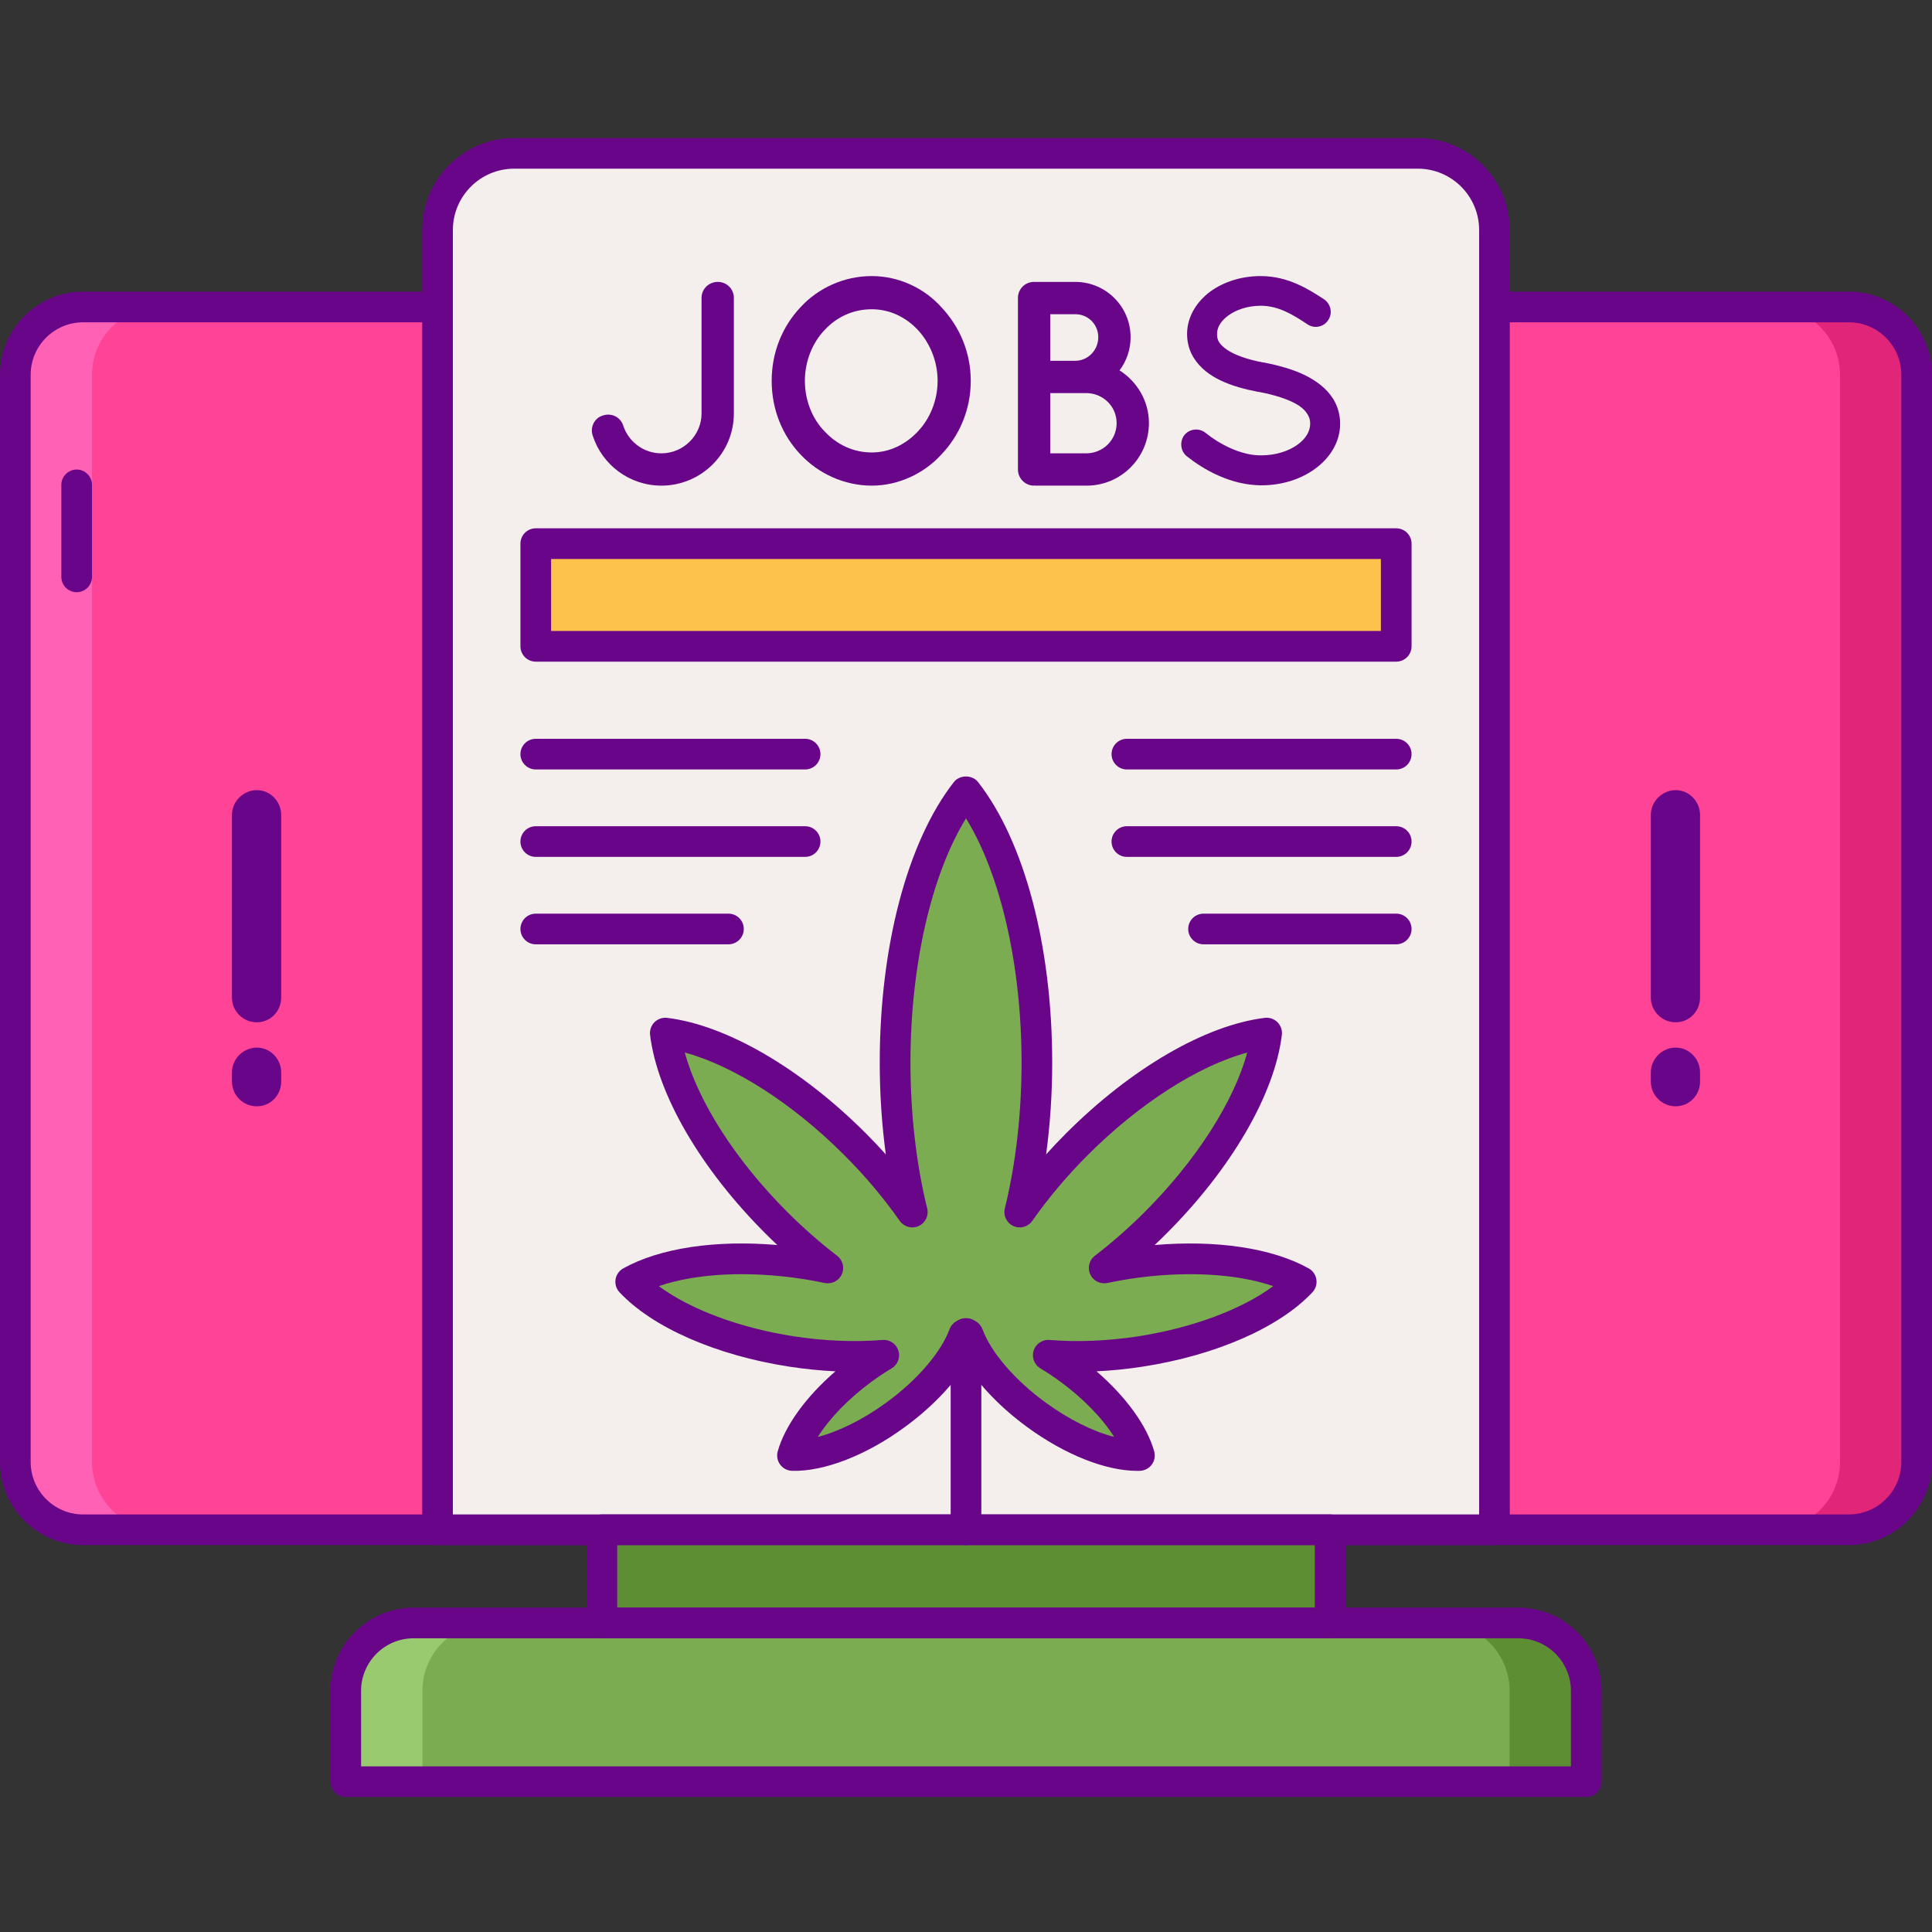 <svg height="504pt" viewBox="0 -36 504 504" width="504pt" xmlns="http://www.w3.org/2000/svg"><rect x="0" y="-36" width="504" height="504" fill="#333333" stroke="none"/><path d="m482.301 363.07h-460.602c-9.773 0-17.699-7.922-17.699-17.699v-283.59c0-9.777 7.926-17.703 17.699-17.703h460.602c9.773 0 17.699 7.926 17.699 17.703v283.59c0 9.777-7.926 17.699-17.699 17.699zm0 0" fill="#ff4397"/><path d="m21.699 363.07h20c-9.773 0-17.699-7.922-17.699-17.699v-283.59c0-9.777 7.926-17.703 17.699-17.703h-20c-9.773 0-17.699 7.926-17.699 17.703v283.59c0 9.777 7.926 17.699 17.699 17.699zm0 0" fill="#ff61b5"/><path d="m482.301 44.078h-20c9.773 0 17.699 7.926 17.699 17.703v283.59c0 9.777-7.926 17.699-17.699 17.699h20c9.773 0 17.699-7.922 17.699-17.699v-283.59c0-9.777-7.926-17.703-17.699-17.703zm0 0" fill="#e12579"/><path d="m482.301 367.07h-460.602c-11.965 0-21.699-9.73-21.699-21.699v-283.594c0-11.965 9.734-21.699 21.699-21.699h460.602c11.965 0 21.699 9.734 21.699 21.699v283.594c0 11.969-9.734 21.699-21.699 21.699zm-460.602-318.992c-7.555 0-13.699 6.145-13.699 13.703v283.594c0 7.555 6.145 13.699 13.699 13.699h460.602c7.555 0 13.699-6.145 13.699-13.699v-283.598c0-7.555-6.145-13.699-13.699-13.699zm0 0" fill="#690589"/><path d="m369.859 4h-235.719c-11.047 0-20 8.953-20 20v339.07h275.719v-339.07c0-11.047-8.953-20-20-20zm0 0" fill="#f4efed"/><path d="m413.801 428.793h-323.602v-23.707c0-9.777 7.922-17.703 17.699-17.703h288.203c9.777 0 17.699 7.926 17.699 17.703zm0 0" fill="#7bac51"/><path d="m396.102 387.383h-20c9.777 0 17.699 7.922 17.699 17.699v23.707h20v-23.707c0-9.773-7.922-17.699-17.699-17.699zm0 0" fill="#5d8e33"/><path d="m107.898 387.383h20c-9.777 0-17.699 7.922-17.699 17.699v23.707h-20v-23.707c0-9.773 7.922-17.699 17.699-17.699zm0 0" fill="#99ca6f"/><path d="m157.008 363.07h189.984v24.312h-189.984zm0 0" fill="#5d8e33"/><path d="m20 118.488c-2.207 0-4-1.793-4-4v-24c0-2.207 1.793-4 4-4s4 1.793 4 4v24c0 2.207-1.793 4-4 4zm0 0" fill="#690589"/><path d="m413.801 432.793h-323.602c-2.211 0-4-1.793-4-4v-23.707c0-11.969 9.734-21.703 21.699-21.703h288.207c11.965 0 21.699 9.734 21.699 21.703v23.707c-.004 2.211-1.793 4-4.004 4zm-319.602-8h315.605v-19.707c0-7.555-6.148-13.703-13.703-13.703h-288.203c-7.555 0-13.703 6.145-13.703 13.703v19.707zm0 0" fill="#690589"/><path d="m346.992 391.383h-189.984c-2.211 0-4-1.793-4-4v-24.312c0-2.207 1.789-4 4-4h189.984c2.211 0 4 1.793 4 4v24.312c0 2.211-1.789 4-4 4zm-185.984-8h181.984v-16.312h-181.984zm0 0" fill="#690589"/><path d="m297.492 316.559c18.691-2.879 34.289-9.996 41.969-18.176-9.785-5.488-26.805-7.574-45.492-4.691-2.016.309-3.988.68-5.926 1.086 4.531-3.48 9.051-7.422 13.43-11.805 16.762-16.762 27.262-35.516 28.965-49.477-13.961 1.707-32.711 12.203-49.473 28.965-5.766 5.766-10.77 11.77-14.953 17.73 2.859-11.586 4.48-24.863 4.48-38.984 0-30.23-7.441-56.605-18.492-70.73-11.051 14.125-18.492 40.5-18.492 70.73 0 14.121 1.621 27.398 4.48 38.984-4.18-5.961-9.184-11.965-14.953-17.73-16.762-16.762-35.512-27.258-49.473-28.965 1.703 13.965 12.203 32.715 28.965 49.477 4.379 4.383 8.898 8.32 13.43 11.805-1.938-.406-3.91-.773-5.926-1.086-18.688-2.883-35.707-.797-45.492 4.691 7.68 8.18 23.277 15.297 41.969 18.176 8.539 1.316 16.723 1.586 24.035.977-1.84 1.098-3.684 2.32-5.508 3.66-9.672 7.086-16.367 15.652-18.297 22.5 7.113.223 17.297-3.578 26.969-10.668 8.926-6.539 15.305-14.336 17.75-20.883.145-.074.301-.148.441-.223.031.004.066.012.098.016.035-.004.07-.012.102-.016.141.074.297.148.441.223 2.445 6.547 8.828 14.344 17.75 20.883 9.672 7.09 19.855 10.891 26.969 10.668-1.93-6.848-8.625-15.414-18.297-22.5-1.824-1.34-3.668-2.559-5.508-3.66 7.316.609 15.5.344 24.039-.977zm0 0" fill="#7bac51"/><path d="m252 367.07c-2.207 0-4-1.789-4-4v-51.203c0-2.207 1.793-4 4-4s4 1.793 4 4v51.203c0 2.211-1.793 4-4 4zm0 0" fill="#690589"/><path d="m296.652 347.703c-8.219 0-18.887-4.238-28.723-11.449-6.781-4.969-12.32-10.707-15.93-16.387-3.609 5.684-9.148 11.418-15.93 16.387-10.129 7.426-21.121 11.676-29.457 11.438-1.227-.039-2.375-.641-3.098-1.633-.727-.992-.961-2.266-.625-3.449 1.883-6.699 7.371-14.242 15.047-20.875-3.949-.188-7.969-.594-12.043-1.219-19.086-2.945-35.633-10.195-44.277-19.395-.84-.895-1.223-2.129-1.039-3.348.188-1.219.926-2.277 1.996-2.879 9.48-5.316 24.129-7.492 40.203-6.102-1.043-.98-2.07-1.977-3.082-2.992-16.965-16.957-28.219-36.332-30.105-51.816-.148-1.219.27-2.445 1.141-3.312.871-.867 2.082-1.281 3.312-1.141 15.484 1.887 34.855 13.145 51.816 30.105 1.797 1.801 3.543 3.637 5.227 5.508-1.047-7.738-1.586-15.816-1.586-23.934 0-30.355 7.23-57.719 19.344-73.195 1.516-1.941 4.785-1.941 6.301 0 12.113 15.477 19.344 42.84 19.344 73.195 0 8.117-.539 16.195-1.586 23.934 1.684-1.871 3.426-3.707 5.227-5.508 16.961-16.961 36.332-28.215 51.816-30.105 1.227-.152 2.445.27 3.312 1.141.871.871 1.293 2.094 1.141 3.312-1.887 15.484-13.141 34.859-30.105 51.816-1.012 1.016-2.039 2.012-3.082 2.992 16.074-1.379 30.715.785 40.199 6.102 1.074.602 1.809 1.664 1.996 2.879.191 1.215-.195 2.453-1.035 3.348-8.641 9.199-25.191 16.449-44.277 19.395-4.074.625-8.098 1.035-12.043 1.219 7.676 6.633 13.164 14.176 15.047 20.875.336 1.184.105 2.457-.625 3.449-.727.992-1.871 1.594-3.098 1.633-.23.008-.477.012-.723.012zm-66.109-34.168c1.727 0 3.273 1.113 3.809 2.777.566 1.773-.16 3.703-1.758 4.656-1.754 1.051-3.504 2.211-5.199 3.453-6.039 4.426-11.012 9.59-14.047 14.434 5.535-1.441 11.953-4.625 17.992-9.051 7.973-5.848 14.098-12.969 16.371-19.059.344-.918 1.016-1.68 1.883-2.137l.25-.125c.602-.336 1.352-.543 2.059-.555.738-.039 1.484.133 2.141.5l.359.184c.871.457 1.539 1.215 1.883 2.137 2.273 6.09 8.395 13.211 16.371 19.055 6.039 4.426 12.457 7.617 17.992 9.051-3.039-4.844-8.012-10.004-14.051-14.43-1.691-1.242-3.438-2.402-5.195-3.453-1.598-.957-2.324-2.883-1.758-4.66.57-1.77 2.297-2.914 4.141-2.762 7.211.602 15.191.273 23.098-.941 14.207-2.195 27.086-7.043 35.258-13.098-9.617-3.316-23.363-4.055-37.566-1.867-1.801.277-3.676.621-5.715 1.047-1.824.367-3.672-.551-4.453-2.25-.781-1.695-.281-3.703 1.199-4.84 4.516-3.469 8.902-7.324 13.039-11.457 13.469-13.469 23.281-28.863 26.711-41.566-12.703 3.434-28.094 13.242-41.562 26.711-5.434 5.43-10.312 11.215-14.508 17.199-1.105 1.574-3.172 2.145-4.93 1.344-1.754-.797-2.691-2.727-2.227-4.598 2.855-11.582 4.363-24.73 4.363-38.027 0-25.367-5.469-49.086-14.492-63.719-9.023 14.633-14.492 38.352-14.492 63.719 0 13.297 1.508 26.445 4.363 38.027.465 1.871-.473 3.801-2.227 4.598-1.758.801-3.824.23-4.93-1.344-4.195-5.98-9.074-11.77-14.508-17.199-13.469-13.469-28.859-23.281-41.562-26.711 3.43 12.703 13.242 28.098 26.711 41.566 4.133 4.133 8.523 7.988 13.039 11.457 1.48 1.137 1.977 3.145 1.199 4.84-.781 1.699-2.629 2.621-4.453 2.25-2.039-.426-3.914-.77-5.715-1.047-14.207-2.191-27.953-1.453-37.566 1.867 8.172 6.055 21.051 10.902 35.258 13.098 7.906 1.215 15.895 1.539 23.098.941.105-.012.219-.016.328-.016zm66.949 3.023h.023zm0 0" fill="#690589"/><path d="m389.859 367.07h-275.719c-2.207 0-4-1.789-4-4v-339.07c0-13.234 10.766-24 24-24h235.719c13.234 0 24 10.766 24 24v339.07c0 2.211-1.793 4-4 4zm-271.719-8h267.719v-335.07c0-8.82-7.176-16-16-16h-235.719c-8.824 0-16 7.18-16 16zm0 0" fill="#690589"/><path d="m162.586 75.047c1.367 4.176 5.312 7.215 9.949 7.215 5.77 0 10.477-4.711 10.477-10.402v-30.145c0-2.352 1.895-4.176 4.254-4.176 2.277 0 4.176 1.824 4.176 4.176v30.145c0 10.402-8.504 18.828-18.906 18.828-8.352 0-15.488-5.465-17.918-13.059-.762-2.277.531-4.633 2.656-5.238 2.277-.762 4.629.453 5.312 2.656zm0 0" fill="#690589"/><path d="m245.574 44.145c4.711 5.008 7.668 11.691 7.668 19.211 0 7.516-2.957 14.273-7.668 19.207-4.477 4.934-11.16 8.125-18.141 8.125-7.293 0-13.973-3.191-18.605-8.125-4.707-4.938-7.52-11.691-7.52-19.207 0-7.52 2.809-14.203 7.52-19.211 4.629-5.012 11.312-8.125 18.605-8.125 6.98 0 13.664 3.113 18.141 8.125zm-.98 19.211c0-5.164-2.051-9.949-5.164-13.289-3.195-3.418-7.445-5.391-11.996-5.391-4.863 0-9.117 1.973-12.301 5.391-3.191 3.34-5.164 8.125-5.164 13.289 0 5.164 1.973 9.945 5.164 13.207 3.188 3.418 7.441 5.469 12.301 5.469 4.551 0 8.801-2.051 11.996-5.469 3.113-3.262 5.164-8.043 5.164-13.207zm0 0" fill="#690589"/><path d="m265.551 86.512v-44.797c0-2.352 1.898-4.176 4.176-4.176h10.781c7.969 0 14.43 6.453 14.43 14.426 0 3.266-1.066 6.227-2.887 8.656 4.555 2.887 7.668 7.973 7.668 13.742 0 9.035-7.289 16.324-16.246 16.324h-13.441c-.074 0-.074-.074-.074-.074-.152 0-.152.074-.23.074-2.277 0-4.176-1.898-4.176-4.176zm8.43-28.395h6.527c3.344 0 6-2.812 6-6.152s-2.656-5.996-6-5.996h-6.527zm0 24.145h9.492c4.324-.078 7.82-3.492 7.82-7.898 0-4.328-3.496-7.742-7.82-7.82h-9.492zm0 0" fill="#690589"/><path d="m308.984 77.477c1.367-1.672 3.871-1.898 5.543-.531 3.34 2.73 9.109 5.922 14.5 5.844 3.797 0 7.215-1.137 9.492-2.809 2.277-1.672 3.266-3.57 3.266-5.465 0-.988-.23-1.672-.684-2.43-.457-.762-1.141-1.52-2.277-2.281-2.203-1.441-5.926-2.73-10.402-3.566h-.152c-3.57-.684-6.91-1.594-9.797-2.961-2.879-1.367-5.387-3.262-7.059-5.922-1.137-1.82-1.742-3.949-1.742-6.227 0-4.555 2.574-8.504 6.07-11.086 3.566-2.578 8.203-4.023 13.133-4.023 7.289 0 12.68 3.57 16.555 6.074 1.746 1.215 2.277 3.645 1.062 5.391-1.141 1.82-3.57 2.355-5.391 1.137-3.875-2.582-7.594-4.859-12.227-4.859-3.414 0-6.453 1.062-8.504 2.582-2.051 1.52-2.883 3.191-2.883 4.785 0 .91.152 1.52.535 2.125.375.609 1.062 1.289 2.047 1.973 1.973 1.367 5.391 2.582 9.488 3.34h.152c3.875.762 7.441 1.746 10.477 3.191 3.113 1.52 5.848 3.492 7.594 6.301 1.141 1.82 1.824 4.102 1.824 6.457 0 4.859-2.734 9.035-6.531 11.766-3.719 2.734-8.656 4.328-14.047 4.328-8.199-.074-15.109-4.176-19.438-7.59-1.668-1.367-1.898-3.875-.605-5.543zm0 0" fill="#690589"/><path d="m139.766 105.82h224.469v26.781h-224.469zm0 0" fill="#fcc24c"/><g fill="#690589"><path d="m364.234 136.605h-224.469c-2.207 0-4-1.793-4-4v-26.785c0-2.207 1.793-4 4-4h224.469c2.207 0 4 1.793 4 4v26.785c0 2.207-1.789 4-4 4zm-220.469-8h216.469v-18.785h-216.469zm0 0"/><path d="m210.031 164.73h-70.266c-2.207 0-4-1.793-4-4s1.793-4 4-4h70.266c2.207 0 4 1.793 4 4s-1.793 4-4 4zm0 0"/><path d="m210.031 187.535h-70.266c-2.207 0-4-1.793-4-4 0-2.207 1.793-4 4-4h70.266c2.207 0 4 1.793 4 4 0 2.207-1.793 4-4 4zm0 0"/><path d="m190.031 210.344h-50.266c-2.207 0-4-1.793-4-4 0-2.211 1.793-4 4-4h50.266c2.207 0 4 1.789 4 4 0 2.207-1.793 4-4 4zm0 0"/><path d="m364.234 164.73h-70.266c-2.207 0-4-1.793-4-4s1.793-4 4-4h70.266c2.207 0 4 1.793 4 4s-1.789 4-4 4zm0 0"/><path d="m364.234 187.535h-70.266c-2.207 0-4-1.793-4-4 0-2.207 1.793-4 4-4h70.266c2.207 0 4 1.793 4 4 0 2.207-1.789 4-4 4zm0 0"/><path d="m364.234 210.344h-50.266c-2.207 0-4-1.793-4-4 0-2.211 1.793-4 4-4h50.266c2.207 0 4 1.789 4 4 0 2.207-1.789 4-4 4zm0 0"/><path d="m430.648 224.207v-47.602c0-3.535 2.945-6.48 6.477-6.48 3.539 0 6.363 2.945 6.363 6.48v47.602c0 3.652-2.828 6.48-6.363 6.48-3.531 0-6.477-2.828-6.477-6.48zm6.477 28.395c-3.531 0-6.477-2.828-6.477-6.48v-2.355c0-3.535 2.945-6.48 6.477-6.48 3.539 0 6.363 2.941 6.363 6.48v2.355c.004 3.652-2.824 6.48-6.363 6.48zm0 0"/><path d="m60.508 224.207v-47.602c0-3.535 2.945-6.48 6.48-6.48 3.539 0 6.363 2.945 6.363 6.48v47.602c0 3.652-2.828 6.48-6.363 6.48-3.535 0-6.48-2.828-6.48-6.48zm6.48 28.395c-3.535 0-6.48-2.828-6.48-6.48v-2.355c0-3.535 2.945-6.48 6.48-6.48 3.539 0 6.363 2.941 6.363 6.48v2.355c0 3.652-2.824 6.48-6.363 6.48zm0 0"/></g></svg>
